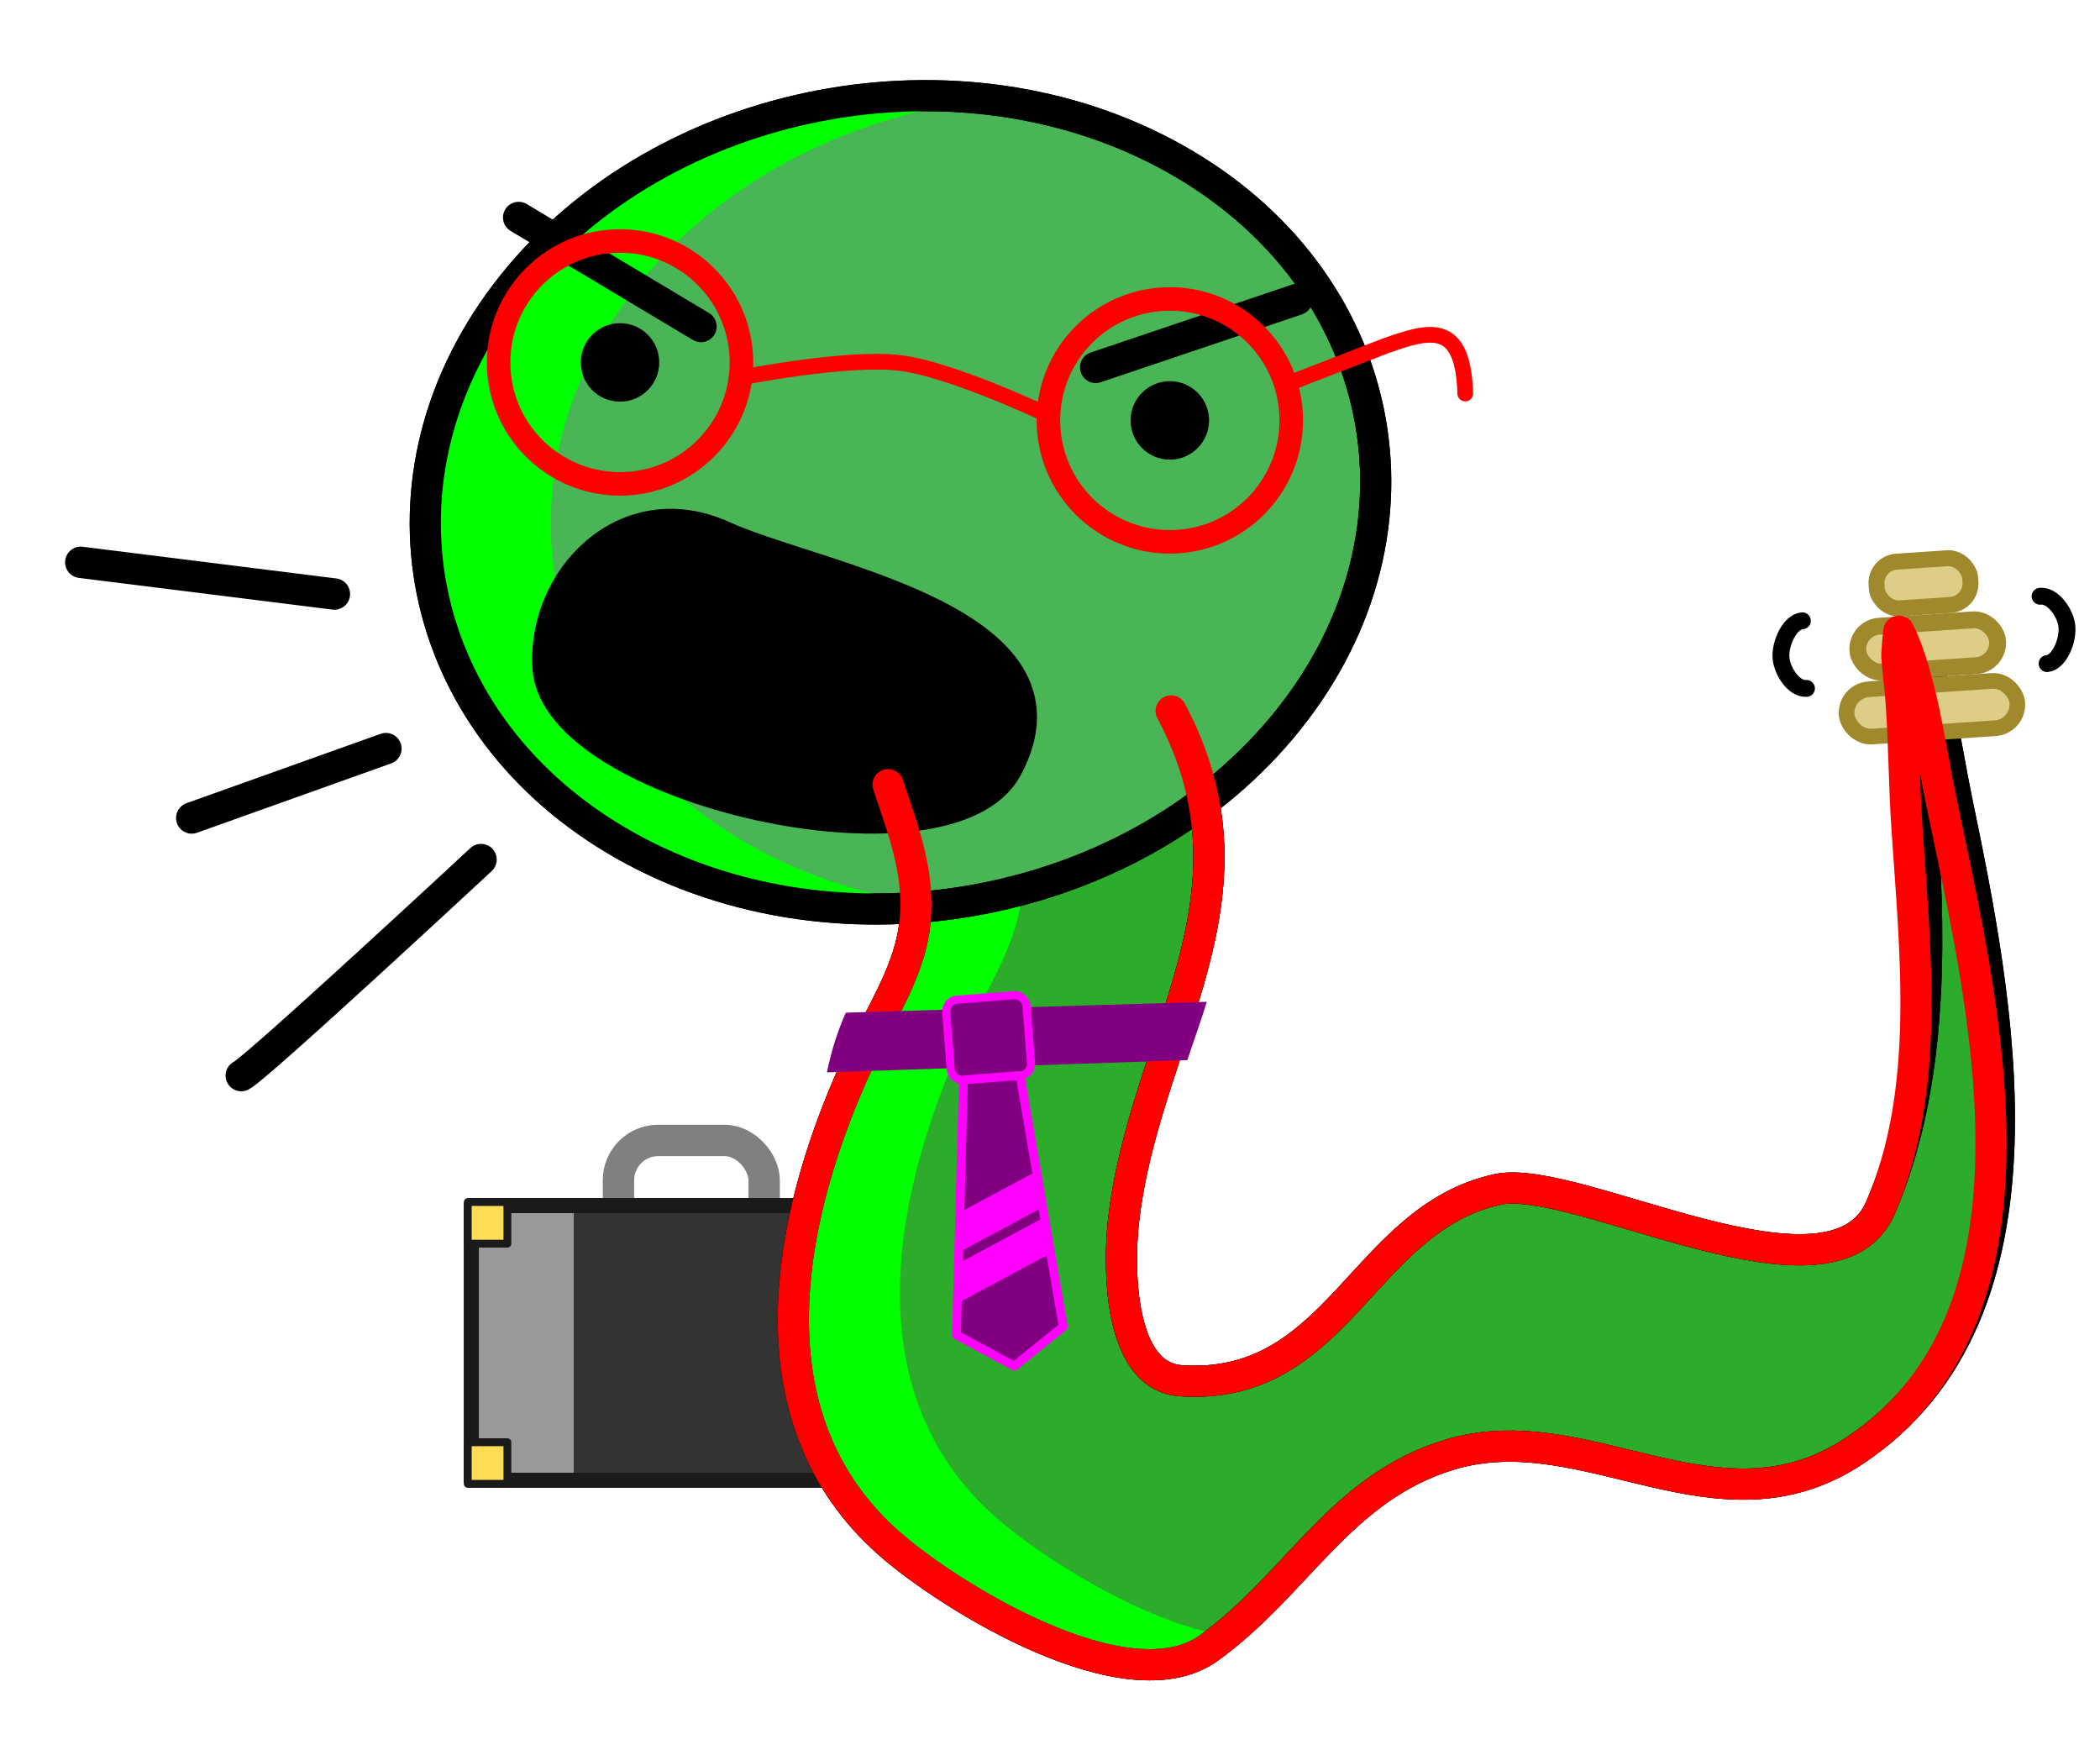 <?xml version="1.0" encoding="UTF-8" standalone="no"?>
<!-- Created with Inkscape (http://www.inkscape.org/) -->

<svg
   xmlns:vectornator="http://vectornator.io"
   xmlns:dc="http://purl.org/dc/elements/1.1/"
   xmlns:cc="http://creativecommons.org/ns#"
   xmlns:rdf="http://www.w3.org/1999/02/22-rdf-syntax-ns#"
   xmlns:svg="http://www.w3.org/2000/svg"
   xmlns="http://www.w3.org/2000/svg"
   xmlns:sodipodi="http://sodipodi.sourceforge.net/DTD/sodipodi-0.dtd"
   xmlns:inkscape="http://www.inkscape.org/namespaces/inkscape"
   width="268.068"
   height="223.959"
   viewBox="0 0 70.926 59.256"
   version="1.1"
   id="svg843"
   inkscape:version="0.92.2 5c3e80d, 2017-08-06"
   sodipodi:docname="snake-case.svg">
  <defs
     id="defs837">
    <inkscape:perspective
       sodipodi:type="inkscape:persp3d"
       inkscape:vp_x="3.2127978 : 166.54836 : 1"
       inkscape:vp_y="0 : 1000 : 0"
       inkscape:vp_z="213.21281 : 166.54836 : 1"
       inkscape:persp3d-origin="108.21281 : 117.04836 : 1"
       id="perspective1546" />
  </defs>
  <sodipodi:namedview
     id="base"
     pagecolor="#ffffff"
     bordercolor="#666666"
     borderopacity="1.0"
     inkscape:pageopacity="0.0"
     inkscape:pageshadow="2"
     inkscape:zoom="1.979899"
     inkscape:cx="224.10877"
     inkscape:cy="121.26924"
     inkscape:document-units="mm"
     inkscape:current-layer="g1618"
     showgrid="false"
     fit-margin-left="10"
     fit-margin-right="10"
     fit-margin-top="10"
     fit-margin-bottom="10"
     units="px"
     inkscape:window-width="1228"
     inkscape:window-height="844"
     inkscape:window-x="276"
     inkscape:window-y="612"
     inkscape:window-maximized="0" />
  <g
     inkscape:label="Layer 1"
     inkscape:groupmode="layer"
     id="layer1"
     transform="translate(-22.145,-87.456)">
    <g
       style="clip-rule:evenodd;fill-rule:evenodd;stroke-linecap:round;stroke-linejoin:round"
       id="g1493"
       transform="matrix(0.265,0,0,0.265,14.008,58.241)">
      <g
         vectornator:layerName="Layer 1"
         id="Layer 1">
        <g
           id="g1586"
           transform="translate(50.508,-15.657)">
          <rect
             ry="5.07"
             y="271.23"
             x="59.02"
             height="14.287"
             width="18.569"
             id="rect1576"
             style="opacity:1;fill:none;fill-opacity:1;fill-rule:nonzero;stroke:#808080;stroke-width:4;stroke-linecap:round;stroke-linejoin:round;stroke-miterlimit:4;stroke-dasharray:none;stroke-dashoffset:0;stroke-opacity:1" />
          <rect
             y="279.538"
             x="40.269"
             height="35"
             width="56.071"
             id="rect1562"
             style="opacity:1;fill:#999999;fill-opacity:1;fill-rule:nonzero;stroke:#1a1a1a;stroke-width:1.911;stroke-linecap:round;stroke-linejoin:round;stroke-miterlimit:4;stroke-dasharray:none;stroke-dashoffset:0;stroke-opacity:1" />
          <rect
             style="opacity:1;fill:#333333;fill-opacity:1;fill-rule:nonzero;stroke:none;stroke-width:1.679;stroke-linecap:round;stroke-linejoin:round;stroke-miterlimit:4;stroke-dasharray:none;stroke-dashoffset:0;stroke-opacity:1"
             id="rect1572"
             width="43.094"
             height="35.155"
             x="53.324"
             y="279.461" />
          <rect
             style="opacity:1;fill:none;fill-opacity:1;fill-rule:nonzero;stroke:#1a1a1a;stroke-width:1.911;stroke-linecap:round;stroke-linejoin:round;stroke-miterlimit:4;stroke-dasharray:none;stroke-dashoffset:0;stroke-opacity:1"
             id="rect1574"
             width="56.071"
             height="35"
             x="40.269"
             y="279.538" />
          <rect
             y="279.083"
             x="39.814"
             height="5.303"
             width="5.051"
             id="rect1564"
             style="opacity:1;fill:#ffdd55;fill-opacity:1;fill-rule:nonzero;stroke:#1a1a1a;stroke-width:1;stroke-linecap:round;stroke-linejoin:round;stroke-miterlimit:4;stroke-dasharray:none;stroke-dashoffset:0;stroke-opacity:1" />
          <rect
             style="opacity:1;fill:#ffdd55;fill-opacity:1;fill-rule:nonzero;stroke:#1a1a1a;stroke-width:1;stroke-linecap:round;stroke-linejoin:round;stroke-miterlimit:4;stroke-dasharray:none;stroke-dashoffset:0;stroke-opacity:1"
             id="rect1566"
             width="5.051"
             height="5.303"
             x="91.745"
             y="279.083" />
          <rect
             y="309.69"
             x="91.745"
             height="5.303"
             width="5.051"
             id="rect1568"
             style="opacity:1;fill:#ffdd55;fill-opacity:1;fill-rule:nonzero;stroke:#1a1a1a;stroke-width:1;stroke-linecap:round;stroke-linejoin:round;stroke-miterlimit:4;stroke-dasharray:none;stroke-dashoffset:0;stroke-opacity:1" />
          <rect
             style="opacity:1;fill:#ffdd55;fill-opacity:1;fill-rule:nonzero;stroke:#1a1a1a;stroke-width:1;stroke-linecap:round;stroke-linejoin:round;stroke-miterlimit:4;stroke-dasharray:none;stroke-dashoffset:0;stroke-opacity:1"
             id="rect1570"
             width="5.051"
             height="5.303"
             x="39.814"
             y="309.69" />
        </g>
        <path
           id="path1460"
           d="m 143.888,210.241 c 2.034,6.102 4.327,11.885 3.302,18.545 -0.884,5.748 -4.455,11.107 -6.859,16.259 -9.086,19.469 -14.865,45.645 3.811,61.986 7.652,6.696 30.259,20.712 40.646,13.21 11.293,-8.155 16.775,-20.452 30.74,-24.642 17.443,-5.233 34.11,11.132 51.57,-0.508 26.405,-17.603 18.242,-57.523 12.956,-83.072 -1.3,-6.285 -2.507,-15.685 -5.334,-21.339 -0.023,-0.046 -0.293,2.8 -0.254,3.302 0.137,1.786 0.37,3.552 0.508,5.335 0.416,5.417 0.4,10.84 0.762,16.259 1.073,16.105 1.077,33.561 -5.335,48.522 -6.111,14.258 -38.79,-4.426 -48.776,-2.286 -17.245,3.695 -20.296,25.727 -40.393,24.388 -8.125,-0.542 -7.929,-14.831 -7.367,-20.07 2.509,-23.421 18.859,-41.359 6.097,-65.289"
           inkscape:connector-curvature="0"
           style="opacity:1;fill:#2dab2b;stroke:#000000;stroke-width:3.97;stroke-linecap:butt;stroke-linejoin:round" />
        <path
           style="opacity:1;fill:#00ff00;stroke:none;stroke-width:3.97;stroke-linecap:butt;stroke-linejoin:round"
           d="m 239.756,538.812 c -10.763,-1.851 -23.664,-10.246 -29.078,-14.984 -18.676,-16.341 -12.897,-42.517 -3.811,-61.986 2.404,-5.152 5.975,-10.51 6.859,-16.258 1.025,-6.66 -1.269,-12.443 -3.303,-18.545 l 22.578,-5.883 c -0.034,-0.064 -0.061,-0.127 -0.096,-0.191 l -36.072,9.4 c 2.034,6.102 4.326,11.885 3.301,18.545 -0.884,5.748 -4.455,11.106 -6.859,16.258 -9.086,19.469 -14.864,45.645 3.812,61.986 7.652,6.696 30.258,20.713 40.645,13.211 0.696,-0.502 1.369,-1.022 2.023,-1.553 z"
           id="path1507"
           transform="translate(-52.945,-220.124)"
           inkscape:connector-curvature="0" />
        <path
           style="opacity:1;fill:none;stroke:#000000;stroke-width:3.97;stroke-linecap:butt;stroke-linejoin:round"
           inkscape:connector-curvature="0"
           d="m 143.888,210.241 c 2.034,6.102 4.327,11.885 3.302,18.545 -0.884,5.748 -4.455,11.107 -6.859,16.259 -9.086,19.469 -14.865,45.645 3.811,61.986 7.652,6.696 30.259,20.712 40.646,13.21 11.293,-8.155 16.775,-20.452 30.74,-24.642 17.443,-5.233 34.11,11.132 51.57,-0.508 26.405,-17.603 18.242,-57.523 12.956,-83.072 -1.3,-6.285 -2.507,-15.685 -5.334,-21.339 -0.023,-0.046 -0.293,2.8 -0.254,3.302 0.137,1.786 0.37,3.552 0.508,5.335 0.416,5.417 0.4,10.84 0.762,16.259 1.073,16.105 1.077,33.561 -5.335,48.522 -6.111,14.258 -38.79,-4.426 -48.776,-2.286 -17.245,3.695 -20.296,25.727 -40.393,24.388 -8.125,-0.542 -7.929,-14.831 -7.367,-20.07 2.509,-23.421 18.859,-41.359 6.097,-65.289"
           id="path1515" />
        <path
           id="path1464"
           d="m 96,146.601 c 19.294,-24.199 57.084,-31.434 84.407,-16.159 27.324,15.276 33.833,47.277 14.539,71.477 -19.294,24.2 -57.084,31.434 -84.407,16.159 C 83.216,202.802 76.707,170.801 96,146.601 Z"
           inkscape:connector-curvature="0"
           style="opacity:1;fill:#4ab556;stroke:#000000;stroke-width:3.97;stroke-linecap:butt;stroke-linejoin:round" />
        <path
           style="opacity:1;fill:#00ff00;stroke:none;stroke-width:3.97;stroke-linecap:butt;stroke-linejoin:round"
           d="m 202.641,342.568 c -20.407,-0.298 -41.034,8.276 -53.695,24.156 -19.294,24.2 -12.784,56.203 14.539,71.479 12.06,6.742 26.158,9.091 39.807,7.539 -8.317,-0.955 -16.443,-3.422 -23.807,-7.539 -27.323,-15.276 -33.833,-47.279 -14.539,-71.479 10.776,-13.516 27.323,-21.733 44.592,-23.699 -2.289,-0.263 -4.591,-0.423 -6.896,-0.457 z"
           transform="translate(-52.945,-220.124)"
           id="path1524"
           inkscape:connector-curvature="0" />
        <path
           id="path1466"
           d="m 104.726,156.43 c 0,-2.762 2.239,-5 5,-5 2.761,0 5,2.238 5,5 0,2.761 -2.239,5 -5,5 -2.761,0 -5,-2.239 -5,-5 z"
           inkscape:connector-curvature="0"
           style="opacity:1;fill:#000000" />
        <path
           id="path1468"
           d="m 174.801,163.818 c 0,-2.761 2.239,-5 5,-5 2.762,0 5,2.239 5,5 0,2.762 -2.238,5 -5,5 -2.761,0 -5,-2.238 -5,-5 z"
           inkscape:connector-curvature="0"
           style="opacity:1;fill:#000000" />
        <path
           id="path1470"
           d="m 122.89,178.602 c -12.477,-5.696 -23.132,5.501 -22.337,16.792 1.088,15.444 50.883,26.733 58.464,12.748 10.251,-18.91 -24.412,-24.192 -36.127,-29.54 z"
           inkscape:connector-curvature="0"
           style="opacity:1;fill:#000000;stroke:#000000;stroke-width:3.97;stroke-linecap:butt;stroke-linejoin:round" />
        <path
           style="opacity:1;fill:none;stroke:#000000;stroke-width:3.97;stroke-linecap:butt;stroke-linejoin:round"
           inkscape:connector-curvature="0"
           d="m 96,146.601 c 19.294,-24.199 57.084,-31.434 84.407,-16.159 27.324,15.276 33.833,47.277 14.539,71.477 -19.294,24.2 -57.084,31.434 -84.407,16.159 C 83.216,202.802 76.707,170.801 96,146.601 Z"
           id="path1526" />
        <path
           style="fill:none;stroke:#000000;stroke-width:4;stroke-linecap:butt;stroke-linejoin:miter;stroke-miterlimit:4;stroke-dasharray:none;stroke-opacity:1"
           d="m 96.81,137.962 23.234,13.89"
           id="path1595"
           inkscape:connector-curvature="0" />
        <path
           inkscape:connector-curvature="0"
           id="path1597"
           d="m 196.003,148.411 -25.65,8.649"
           style="fill:none;stroke:#000000;stroke-width:4;stroke-linecap:butt;stroke-linejoin:miter;stroke-miterlimit:4;stroke-dasharray:none;stroke-opacity:1" />
        <g
           id="g1593">
          <circle
             r="15.476"
             cy="156.43"
             cx="109.726"
             id="path1528"
             style="opacity:1;fill:none;fill-opacity:1;fill-rule:nonzero;stroke:#ff0000;stroke-width:3;stroke-linecap:square;stroke-linejoin:round;stroke-miterlimit:4;stroke-dasharray:none;stroke-dashoffset:0;stroke-opacity:1" />
          <circle
             style="opacity:1;fill:none;fill-opacity:1;fill-rule:nonzero;stroke:#ff0000;stroke-width:3;stroke-linecap:square;stroke-linejoin:round;stroke-miterlimit:4;stroke-dasharray:none;stroke-dashoffset:0;stroke-opacity:1"
             id="circle1532"
             cx="179.801"
             cy="163.818"
             r="15.476" />
          <path
             sodipodi:nodetypes="cac"
             inkscape:connector-curvature="0"
             id="path1542"
             d="m 124.555,158.467 c 0,0 13.95,-2.819 20.893,-1.964 6.577,0.81 18.75,6.607 18.75,6.607"
             style="fill:none;stroke:#ff0000;stroke-width:2;stroke-linecap:butt;stroke-linejoin:miter;stroke-miterlimit:4;stroke-dasharray:none;stroke-opacity:1" />
          <path
             sodipodi:nodetypes="ccc"
             inkscape:connector-curvature="0"
             id="path1544"
             d="m 194.555,159.253 12.714,-4.929 c 5.405,-1.889 9.928,-3.42 10.179,6.071"
             style="fill:none;stroke:#ff0000;stroke-width:2;stroke-linecap:round;stroke-linejoin:miter;stroke-miterlimit:4;stroke-dasharray:none;stroke-opacity:1" />
        </g>
        <path
           style="fill:none;stroke:#000000;stroke-width:4;stroke-linecap:butt;stroke-linejoin:miter;stroke-miterlimit:4;stroke-dasharray:none;stroke-opacity:1"
           d="m 40.999,181.904 32.325,4.041"
           id="path1599"
           inkscape:connector-curvature="0" />
        <path
           style="fill:none;stroke:#000000;stroke-width:4;stroke-linecap:butt;stroke-linejoin:miter;stroke-miterlimit:4;stroke-dasharray:none;stroke-opacity:1"
           d="m 55.141,214.482 24.749,-8.839"
           id="path1601"
           inkscape:connector-curvature="0" />
        <path
           style="fill:none;stroke:#000000;stroke-width:4;stroke-linecap:butt;stroke-linejoin:miter;stroke-miterlimit:4;stroke-dasharray:none;stroke-opacity:1"
           d="m 61.455,247.311 c 2.02,-1.01 30.557,-27.527 30.557,-27.527"
           id="path1603"
           inkscape:connector-curvature="0" />
        <g
           id="g1618"
           transform="rotate(-3.865,215.384,183.148)">
          <rect
             ry="3.02"
             y="201.651"
             x="264.72"
             height="6.04"
             width="21.803"
             id="rect1609"
             style="opacity:1;fill:#decd87;fill-opacity:1;fill-rule:nonzero;stroke:#a0892c;stroke-width:2;stroke-linecap:round;stroke-linejoin:round;stroke-miterlimit:4;stroke-dasharray:none;stroke-dashoffset:0;stroke-opacity:1" />
          <rect
             ry="2.926"
             y="193.725"
             x="266.696"
             height="5.851"
             width="17.851"
             id="rect1611"
             style="opacity:1;fill:#decd87;fill-opacity:1;fill-rule:nonzero;stroke:#a0892c;stroke-width:2.149;stroke-linecap:round;stroke-linejoin:round;stroke-miterlimit:4;stroke-dasharray:none;stroke-dashoffset:0;stroke-opacity:1" />
          <rect
             ry="2.729"
             y="185.668"
             x="269.639"
             height="5.965"
             width="11.965"
             id="rect1613"
             style="opacity:1;fill:#decd87;fill-opacity:1;fill-rule:nonzero;stroke:#a0892c;stroke-width:2.035;stroke-linecap:round;stroke-linejoin:round;stroke-miterlimit:4;stroke-dasharray:none;stroke-dashoffset:0;stroke-opacity:1" />
          <path
             style="opacity:1;fill:none;fill-opacity:1;fill-rule:nonzero;stroke:#000000;stroke-width:2.149;stroke-linecap:round;stroke-linejoin:round;stroke-miterlimit:4;stroke-dasharray:none;stroke-dashoffset:0;stroke-opacity:1"
             d="m 259.839,201.008 c -1.621,0 -2.938,-2.388 -2.975,-4.068 -0.041,-1.827 1.415,-4.563 3.036,-4.563"
             id="path1680"
             inkscape:connector-curvature="0"
             sodipodi:nodetypes="cac" />
          <path
             sodipodi:nodetypes="cac"
             inkscape:connector-curvature="0"
             id="path1682"
             d="m 290.334,191.299 c 1.619,-0.071 3.039,2.258 3.149,3.935 0.12,1.823 -1.215,4.621 -2.835,4.691"
             style="opacity:1;fill:none;fill-opacity:1;fill-rule:nonzero;stroke:#000000;stroke-width:2.149;stroke-linecap:round;stroke-linejoin:round;stroke-miterlimit:4;stroke-dasharray:none;stroke-dashoffset:0;stroke-opacity:1" />
        </g>
        <path
           id="path1607"
           d="m 143.888,210.241 c 2.034,6.102 4.327,11.885 3.302,18.545 -0.884,5.748 -4.455,11.107 -6.859,16.259 -9.086,19.469 -14.865,45.645 3.811,61.986 7.652,6.696 30.259,20.712 40.646,13.21 11.293,-8.155 16.775,-20.452 30.74,-24.642 17.443,-5.233 34.11,11.132 51.57,-0.508 26.405,-17.603 16.242,-57.523 10.956,-83.072 -1.3,-6.285 -2.507,-15.685 -5.334,-21.339 -0.023,-0.046 -0.293,2.8 -0.254,3.302 0.137,1.786 0.37,3.552 0.508,5.335 0.416,5.417 0.4,10.84 0.762,16.259 1.073,16.105 3.077,33.561 -3.335,48.522 -6.111,14.258 -38.79,-4.426 -48.776,-2.286 -17.245,3.695 -20.296,25.727 -40.393,24.388 -8.125,-0.542 -7.929,-14.831 -7.367,-20.07 2.509,-23.421 18.859,-41.359 6.097,-65.289"
           inkscape:connector-curvature="0"
           style="opacity:1;fill:none;stroke:#ff0000;stroke-width:3.97;stroke-linecap:butt;stroke-linejoin:round"
           sodipodi:nodetypes="ccccccccscccccccc" />
        <path
           style="opacity:1;fill:#800080;fill-opacity:1;fill-rule:nonzero;stroke:none;stroke-width:2;stroke-linecap:round;stroke-linejoin:round;stroke-miterlimit:4;stroke-dasharray:none;stroke-dashoffset:0;stroke-opacity:1"
           d="m 237.46,458.032 -46.016,1.387 c -1.075,2.461 -1.809,4.777 -2.404,7.606 l 45.94,-1.564 c 0.85,-2.574 1.699,-4.89 2.48,-7.429 z"
           transform="translate(-52.945,-220.124)"
           id="rect1647"
           inkscape:connector-curvature="0"
           sodipodi:nodetypes="ccccc" />
        <g
           id="g1645"
           transform="matrix(0.563,-0.044,0.044,0.563,-44.308,141.357)">
          <rect
             ry="2.605"
             y="197.151"
             x="331.835"
             height="18.176"
             width="18.176"
             id="rect1620"
             style="opacity:1;fill:#800080;fill-opacity:1;fill-rule:nonzero;stroke:#ff00ff;stroke-width:1.824;stroke-linecap:round;stroke-linejoin:round;stroke-miterlimit:4;stroke-dasharray:none;stroke-dashoffset:0;stroke-opacity:1" />
          <path
             sodipodi:nodetypes="cccccc"
             inkscape:connector-curvature="0"
             id="rect1622"
             d="m 334.503,215.327 h 12.841 l 5.283,57.259 -11.703,8.02 -12.461,-8.02 c 6.041,-57.259 0,0 6.041,-57.259 z"
             style="opacity:1;fill:#800080;fill-opacity:1;fill-rule:nonzero;stroke:#ff00ff;stroke-width:2;stroke-linecap:round;stroke-linejoin:round;stroke-miterlimit:4;stroke-dasharray:none;stroke-dashoffset:0;stroke-opacity:1" />
          <path
             id="rect1625"
             transform="translate(-52.945,-220.124)"
             d="m 402.303,457.277 -17.992,7.91 -0.947,8.967 19.697,-8.658 z"
             style="opacity:1;fill:#ff00ff;fill-opacity:1;fill-rule:nonzero;stroke:none;stroke-width:2;stroke-linecap:round;stroke-linejoin:round;stroke-miterlimit:4;stroke-dasharray:none;stroke-dashoffset:0;stroke-opacity:1"
             inkscape:connector-curvature="0" />
          <path
             id="rect1627"
             transform="translate(-52.945,-220.124)"
             d="m 403.271,467.775 -20.17,8.867 -0.947,8.967 21.875,-9.617 z"
             style="opacity:1;fill:#ff00ff;fill-opacity:1;fill-rule:nonzero;stroke:none;stroke-width:2;stroke-linecap:round;stroke-linejoin:round;stroke-miterlimit:4;stroke-dasharray:none;stroke-dashoffset:0;stroke-opacity:1"
             inkscape:connector-curvature="0" />
        </g>
      </g>
    </g>
  </g>
</svg>
